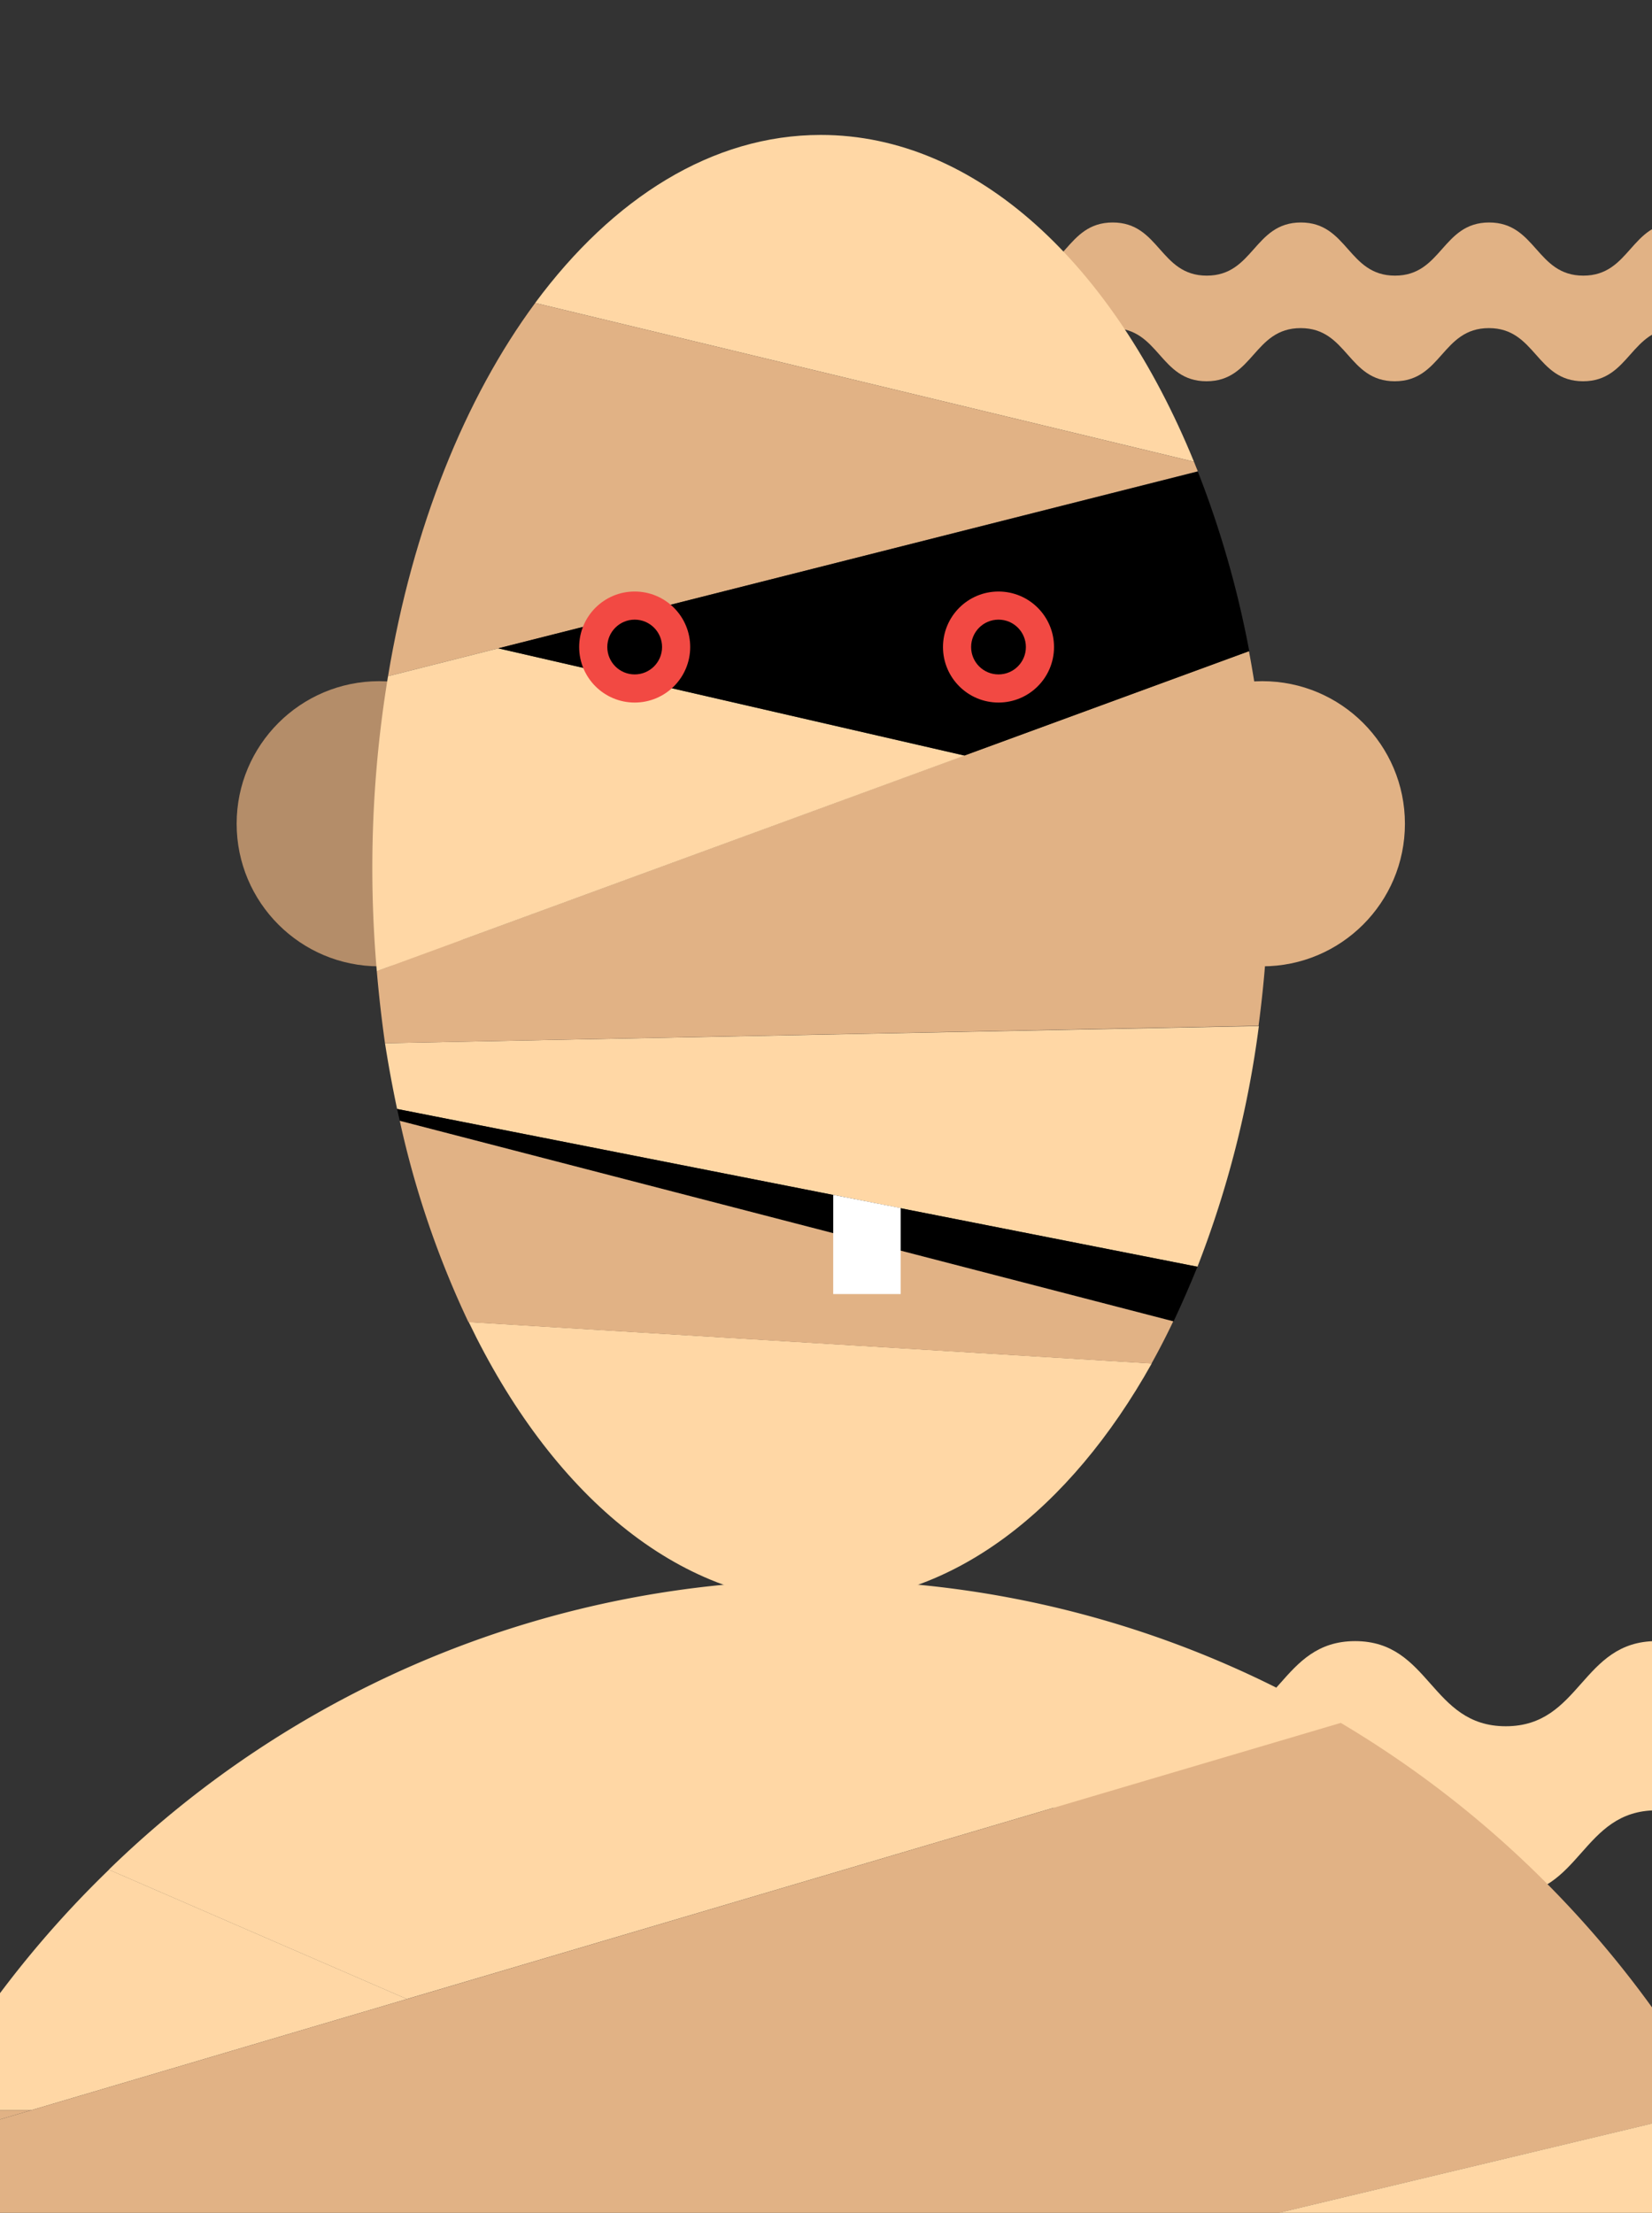 <svg id="Слой_1" data-name="Слой 1" xmlns="http://www.w3.org/2000/svg" xmlns:xlink="http://www.w3.org/1999/xlink" viewBox="0 0 266.04 356.36">
  <rect x="0" y="0" width="266.04" height="356.36" fill="#333333" stroke="none"/>
  <defs>
    <style>
      .cls-1 {
        fill: none;
      }
      .cls-2,
      .cls-8 {
        fill: #fff;
      }
      .cls-2 {
        stroke: #000;
        stroke-miterlimit: 10;
      }
      .cls-3 {
        clip-path: url("#clip-path");
      }
      .cls-4 {
        fill: #ffd7a5;
      }
      .cls-5 {
        fill: #e1b285;
      }
      .cls-6 {
        fill: #b48d69;
      }
      .cls-7 {
        fill: #f24943;
      }
    </style>
    <clipPath id="clip-path"><rect class="cls-1" x="-0.29" y="1.63" width="266.33" height="354.74"/></clipPath>
  </defs>
  <g class="cls-3"><path
    class="cls-4"
    d="M363.85,264.29c-12.14,0-12.14,13.71-24.29,13.71s-12.14-13.71-24.29-13.71S303.14,278,291,278s-12.13-13.71-24.25-13.71S254.62,278,242.49,278s-12.13-13.71-24.26-13.71S206.1,278,194,278s-12.13-13.71-24.26-13.71v27.25c12.13,0,12.13,13.71,24.26,13.71s12.13-13.71,24.26-13.71,12.13,13.71,24.26,13.71,12.13-13.71,24.26-13.71,12.13,13.71,24.25,13.71,12.14-13.71,24.27-13.71,12.14,13.71,24.29,13.71,12.14-13.71,24.29-13.71Z"/><path
    class="cls-5"
    d="M270.15,35.83c-7.59,0-7.59,8.56-15.17,8.56s-7.59-8.56-15.17-8.56-7.58,8.56-15.16,8.56-7.58-8.56-15.15-8.56-7.58,8.56-15.16,8.56-7.58-8.56-15.15-8.56S171.6,44.4,164,44.4s-7.58-8.56-15.15-8.56v17c7.58,0,7.58,8.56,15.15,8.56s7.58-8.56,15.15-8.56,7.58,8.56,15.15,8.56,7.58-8.56,15.16-8.56,7.58,8.56,15.15,8.56,7.58-8.56,15.16-8.56,7.59,8.56,15.17,8.56,7.59-8.56,15.17-8.56Z"/><circle class="cls-6" cx="61.07" cy="132.66" r="22.96"/><circle class="cls-5" cx="203.29" cy="132.66" r="22.96"/><path class="cls-1" d="M195.79,75.21l-3.51-.85c.21.52.41,1.05.62,1.58Z"/><path class="cls-4" d="M63.95,178.59,192.84,204a165.12,165.12,0,0,0,9.89-38.77L62,168Q62.85,173.41,63.95,178.59Z"/><path class="cls-4" d="M132.18,258c21.11,0,40.09-14.82,53.3-38.43l-110-6.67C88.67,240.38,109.16,258,132.18,258Z"/><path class="cls-5" d="M62,168l140.68-2.81a191.36,191.36,0,0,0,1.68-25.34,188.5,188.5,0,0,0-3.23-35L60.68,156.38Q61.19,162.3,62,168Z"/><path class="cls-4" d="M132.18,21.73c-17.48,0-33.5,10.16-46,27.06L192.28,74.36C179.33,42.64,157.25,21.73,132.18,21.73Z"/><path class="cls-5" d="M192.28,74.36,86.19,48.79C74.86,64.12,66.45,85,62.49,108.9l130.41-33C192.69,75.41,192.49,74.88,192.28,74.36Z"/><path d="M192.84,204,63.95,178.59c.14.64.29,1.27.43,1.91L189,212.79Q191,208.53,192.84,204Z"/><path class="cls-5" d="M64.38,180.5a150.89,150.89,0,0,0,11.06,32.42l110,6.67c1.22-2.19,2.39-4.46,3.5-6.8Z"/><path class="cls-4" d="M62.49,108.9a189.68,189.68,0,0,0-2.53,31c0,5.6.26,11.11.72,16.5l94.65-34.71L80.24,104.41Z"/><path d="M192.9,75.94,80.24,104.41l75.09,17.26,45.85-16.81A160.27,160.27,0,0,0,192.9,75.94Z"/><circle class="cls-7" cx="102.21" cy="104.2" r="8.94"/><circle cx="102.21" cy="104.2" r="4.41"/><circle class="cls-7" cx="160.8" cy="104.2" r="8.94"/><circle cx="160.8" cy="104.2" r="4.41"/><polygon class="cls-8" points="145.05 208.4 134.18 208.4 134.18 192.42 145.05 194.55 145.05 208.4"/><path class="cls-4" d="M215.92,277.46a163.68,163.68,0,0,0-83.74-23h0A164.49,164.49,0,0,0,17.52,301.1l48,20.83Z"/><path class="cls-4" d="M-12.22,339.81H5.1l60.45-17.88-48-20.83A166.73,166.73,0,0,0-12.22,339.81Z"/><path class="cls-5" d="M-15.41,345.88,5.1,339.81H-12.22C-13.33,341.81-14.38,343.84-15.41,345.88Z"/><path class="cls-5" d="M215.92,277.46,65.55,321.93,5.1,339.81l-20.51,6.07a163.48,163.48,0,0,0-17.35,67.41c0,.05,0,.11,0,.17L276.4,339.51A167,167,0,0,0,215.92,277.46Z"/><path class="cls-4" d="M276.58,339.81l-.19-.31L-32.76,413.46c-.08,2-.16,4.05-.16,6.1v7.94l171.23,15.94,118.35-30.14,12.28-3.13,27.52-7A163.59,163.59,0,0,0,276.58,339.81Z"/></g>
</svg>
